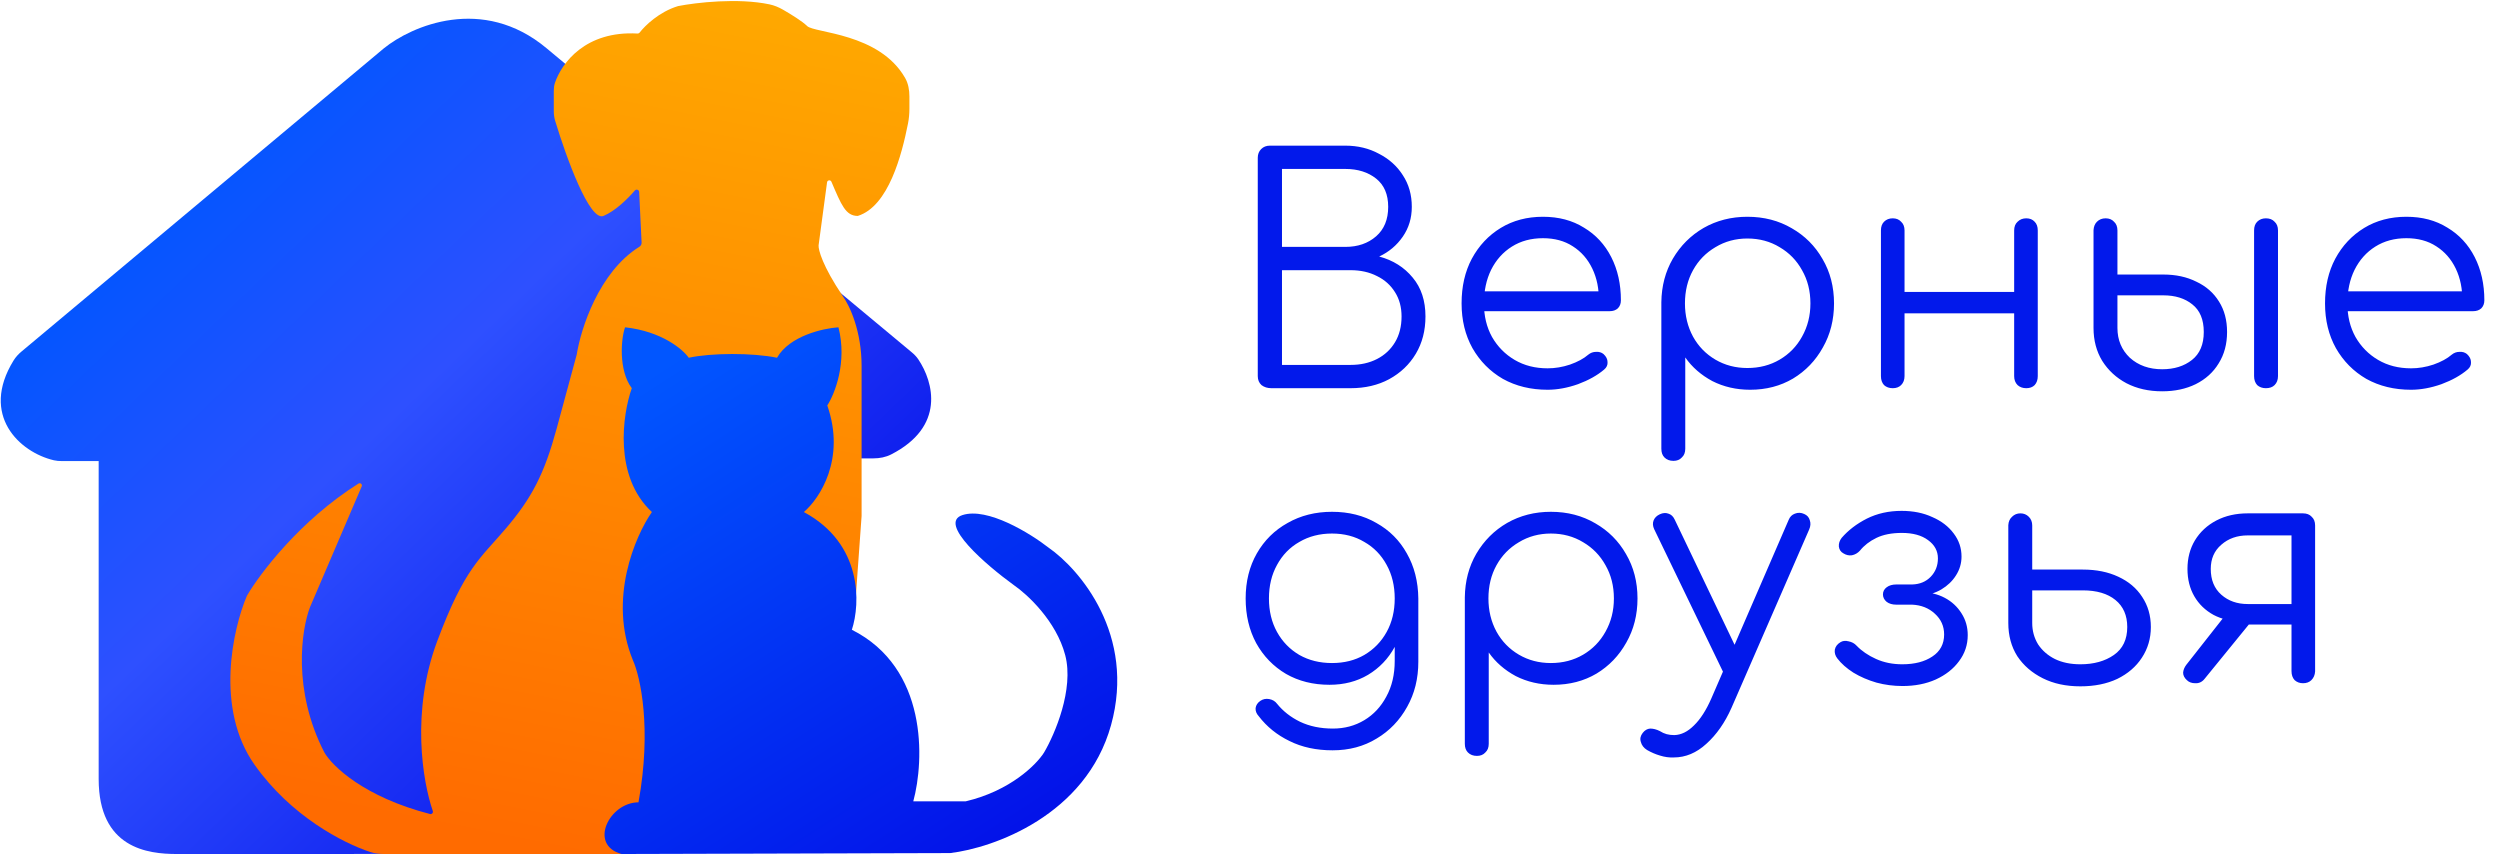 <svg width="161" height="55" viewBox="0 0 161 55" fill="none" xmlns="http://www.w3.org/2000/svg">
<path d="M81.88 25C81.627 25 81.413 24.933 81.24 24.8C81.08 24.653 81 24.46 81 24.22V10.16C81 9.933 81.073 9.747 81.22 9.6C81.367 9.453 81.553 9.38 81.78 9.38H86.64C87.44 9.38 88.16 9.553 88.8 9.9C89.453 10.233 89.967 10.693 90.34 11.28C90.727 11.867 90.92 12.547 90.92 13.32C90.92 14.04 90.727 14.68 90.34 15.24C89.953 15.8 89.447 16.227 88.82 16.52C89.713 16.76 90.433 17.213 90.98 17.88C91.527 18.533 91.8 19.367 91.8 20.38C91.8 21.287 91.593 22.087 91.18 22.78C90.767 23.473 90.193 24.02 89.46 24.42C88.74 24.807 87.913 25 86.98 25H81.88ZM82.56 23.5H86.98C87.62 23.5 88.187 23.373 88.68 23.12C89.173 22.867 89.56 22.507 89.84 22.04C90.12 21.573 90.26 21.02 90.26 20.38C90.26 19.78 90.12 19.26 89.84 18.82C89.56 18.367 89.173 18.02 88.68 17.78C88.187 17.527 87.62 17.4 86.98 17.4H82.56V23.5ZM82.56 15.9H86.64C87.44 15.9 88.1 15.673 88.62 15.22C89.14 14.767 89.4 14.133 89.4 13.32C89.4 12.52 89.14 11.913 88.62 11.5C88.1 11.087 87.44 10.88 86.64 10.88H82.56V15.9ZM99.666 25.1C98.586 25.1 97.626 24.867 96.786 24.4C95.96 23.92 95.306 23.26 94.826 22.42C94.36 21.58 94.126 20.62 94.126 19.54C94.126 18.447 94.346 17.487 94.786 16.66C95.24 15.82 95.86 15.16 96.646 14.68C97.433 14.2 98.34 13.96 99.366 13.96C100.38 13.96 101.26 14.193 102.006 14.66C102.766 15.113 103.353 15.747 103.766 16.56C104.18 17.373 104.386 18.3 104.386 19.34C104.386 19.553 104.32 19.727 104.186 19.86C104.053 19.98 103.88 20.04 103.666 20.04H95.166V18.76H103.826L102.966 19.38C102.98 18.607 102.84 17.913 102.546 17.3C102.253 16.687 101.833 16.207 101.286 15.86C100.753 15.513 100.113 15.34 99.366 15.34C98.606 15.34 97.94 15.52 97.366 15.88C96.793 16.24 96.346 16.74 96.026 17.38C95.72 18.007 95.566 18.727 95.566 19.54C95.566 20.353 95.74 21.073 96.086 21.7C96.446 22.327 96.933 22.82 97.546 23.18C98.16 23.54 98.866 23.72 99.666 23.72C100.146 23.72 100.626 23.64 101.106 23.48C101.6 23.307 101.993 23.093 102.286 22.84C102.433 22.72 102.6 22.66 102.786 22.66C102.973 22.647 103.133 22.693 103.266 22.8C103.44 22.96 103.526 23.133 103.526 23.32C103.54 23.507 103.466 23.667 103.306 23.8C102.866 24.173 102.306 24.487 101.626 24.74C100.946 24.98 100.293 25.1 99.666 25.1ZM107.771 29.68C107.531 29.68 107.338 29.607 107.191 29.46C107.058 29.327 106.991 29.14 106.991 28.9V19.46C107.005 18.42 107.251 17.487 107.731 16.66C108.225 15.82 108.885 15.16 109.711 14.68C110.551 14.2 111.491 13.96 112.531 13.96C113.598 13.96 114.551 14.207 115.391 14.7C116.231 15.18 116.891 15.84 117.371 16.68C117.865 17.52 118.111 18.473 118.111 19.54C118.111 20.593 117.871 21.54 117.391 22.38C116.925 23.22 116.285 23.887 115.471 24.38C114.658 24.86 113.738 25.1 112.711 25.1C111.818 25.1 111.005 24.913 110.271 24.54C109.551 24.153 108.971 23.647 108.531 23.02V28.9C108.531 29.14 108.458 29.327 108.311 29.46C108.178 29.607 107.998 29.68 107.771 29.68ZM112.531 23.7C113.305 23.7 113.998 23.52 114.611 23.16C115.225 22.8 115.705 22.307 116.051 21.68C116.411 21.04 116.591 20.327 116.591 19.54C116.591 18.74 116.411 18.027 116.051 17.4C115.705 16.773 115.225 16.28 114.611 15.92C113.998 15.547 113.305 15.36 112.531 15.36C111.771 15.36 111.085 15.547 110.471 15.92C109.858 16.28 109.378 16.773 109.031 17.4C108.685 18.027 108.511 18.74 108.511 19.54C108.511 20.327 108.685 21.04 109.031 21.68C109.378 22.307 109.858 22.8 110.471 23.16C111.085 23.52 111.771 23.7 112.531 23.7ZM130.492 25C130.265 25 130.079 24.933 129.932 24.8C129.785 24.653 129.712 24.46 129.712 24.22V14.84C129.712 14.6 129.785 14.413 129.932 14.28C130.079 14.133 130.265 14.06 130.492 14.06C130.719 14.06 130.899 14.133 131.032 14.28C131.165 14.413 131.232 14.6 131.232 14.84V24.22C131.232 24.46 131.165 24.653 131.032 24.8C130.899 24.933 130.719 25 130.492 25ZM121.892 25C121.665 25 121.479 24.933 121.332 24.8C121.199 24.653 121.132 24.46 121.132 24.22V14.84C121.132 14.6 121.199 14.413 121.332 14.28C121.479 14.133 121.665 14.06 121.892 14.06C122.119 14.06 122.299 14.133 122.432 14.28C122.579 14.413 122.652 14.6 122.652 14.84V24.22C122.652 24.46 122.579 24.653 122.432 24.8C122.299 24.933 122.119 25 121.892 25ZM122.392 20.18V18.8H130.252V20.18H122.392ZM139.243 25.2C138.377 25.2 137.61 25.027 136.943 24.68C136.29 24.333 135.77 23.853 135.383 23.24C135.01 22.627 134.823 21.92 134.823 21.12V14.82C134.837 14.593 134.91 14.413 135.043 14.28C135.19 14.133 135.377 14.06 135.603 14.06C135.83 14.06 136.01 14.133 136.143 14.28C136.29 14.413 136.363 14.6 136.363 14.84V17.68H139.323C140.123 17.68 140.83 17.833 141.443 18.14C142.07 18.433 142.557 18.86 142.903 19.42C143.25 19.967 143.423 20.62 143.423 21.38C143.423 22.153 143.243 22.827 142.883 23.4C142.537 23.973 142.043 24.42 141.403 24.74C140.777 25.047 140.057 25.2 139.243 25.2ZM139.243 23.78C140.017 23.78 140.657 23.58 141.163 23.18C141.67 22.78 141.923 22.18 141.923 21.38C141.923 20.58 141.677 19.987 141.183 19.6C140.703 19.213 140.083 19.02 139.323 19.02H136.363V21.12C136.363 21.893 136.63 22.533 137.163 23.04C137.71 23.533 138.403 23.78 139.243 23.78ZM145.923 25C145.697 25 145.51 24.933 145.363 24.8C145.23 24.653 145.163 24.46 145.163 24.22V14.84C145.163 14.6 145.23 14.413 145.363 14.28C145.51 14.133 145.697 14.06 145.923 14.06C146.163 14.06 146.35 14.133 146.483 14.28C146.63 14.413 146.703 14.6 146.703 14.84V24.22C146.703 24.46 146.63 24.653 146.483 24.8C146.35 24.933 146.163 25 145.923 25ZM155.272 25.1C154.192 25.1 153.232 24.867 152.392 24.4C151.565 23.92 150.912 23.26 150.432 22.42C149.965 21.58 149.732 20.62 149.732 19.54C149.732 18.447 149.952 17.487 150.392 16.66C150.845 15.82 151.465 15.16 152.252 14.68C153.038 14.2 153.945 13.96 154.972 13.96C155.985 13.96 156.865 14.193 157.612 14.66C158.372 15.113 158.958 15.747 159.372 16.56C159.785 17.373 159.992 18.3 159.992 19.34C159.992 19.553 159.925 19.727 159.792 19.86C159.658 19.98 159.485 20.04 159.272 20.04H150.772V18.76H159.432L158.572 19.38C158.585 18.607 158.445 17.913 158.152 17.3C157.858 16.687 157.438 16.207 156.892 15.86C156.358 15.513 155.718 15.34 154.972 15.34C154.212 15.34 153.545 15.52 152.972 15.88C152.398 16.24 151.952 16.74 151.632 17.38C151.325 18.007 151.172 18.727 151.172 19.54C151.172 20.353 151.345 21.073 151.692 21.7C152.052 22.327 152.538 22.82 153.152 23.18C153.765 23.54 154.472 23.72 155.272 23.72C155.752 23.72 156.232 23.64 156.712 23.48C157.205 23.307 157.598 23.093 157.892 22.84C158.038 22.72 158.205 22.66 158.392 22.66C158.578 22.647 158.738 22.693 158.872 22.8C159.045 22.96 159.132 23.133 159.132 23.32C159.145 23.507 159.072 23.667 158.912 23.8C158.472 24.173 157.912 24.487 157.232 24.74C156.552 24.98 155.898 25.1 155.272 25.1ZM85.62 44.1C84.567 44.1 83.633 43.867 82.82 43.4C82.007 42.92 81.367 42.26 80.9 41.42C80.447 40.58 80.22 39.62 80.22 38.54C80.22 37.447 80.46 36.48 80.94 35.64C81.42 34.8 82.08 34.147 82.92 33.68C83.76 33.2 84.713 32.96 85.78 32.96C86.86 32.96 87.813 33.2 88.64 33.68C89.48 34.147 90.133 34.8 90.6 35.64C91.08 36.48 91.327 37.447 91.34 38.54L90.44 39.02C90.44 40.007 90.233 40.887 89.82 41.66C89.407 42.42 88.833 43.02 88.1 43.46C87.38 43.887 86.553 44.1 85.62 44.1ZM85.82 48.32C84.767 48.32 83.84 48.12 83.04 47.72C82.24 47.333 81.58 46.8 81.06 46.12C80.913 45.96 80.847 45.787 80.86 45.6C80.887 45.413 80.987 45.26 81.16 45.14C81.333 45.02 81.527 44.98 81.74 45.02C81.953 45.06 82.12 45.16 82.24 45.32C82.627 45.8 83.12 46.187 83.72 46.48C84.333 46.773 85.04 46.92 85.84 46.92C86.587 46.92 87.26 46.74 87.86 46.38C88.46 46.02 88.933 45.513 89.28 44.86C89.64 44.207 89.82 43.44 89.82 42.56V39.52L90.4 38.36L91.34 38.54V42.62C91.34 43.7 91.1 44.667 90.62 45.52C90.14 46.387 89.487 47.067 88.66 47.56C87.833 48.067 86.887 48.32 85.82 48.32ZM85.78 42.7C86.567 42.7 87.26 42.527 87.86 42.18C88.473 41.82 88.953 41.327 89.3 40.7C89.647 40.073 89.82 39.353 89.82 38.54C89.82 37.727 89.647 37.007 89.3 36.38C88.953 35.74 88.473 35.247 87.86 34.9C87.26 34.54 86.567 34.36 85.78 34.36C84.993 34.36 84.293 34.54 83.68 34.9C83.067 35.247 82.587 35.74 82.24 36.38C81.893 37.007 81.72 37.727 81.72 38.54C81.72 39.353 81.893 40.073 82.24 40.7C82.587 41.327 83.067 41.82 83.68 42.18C84.293 42.527 84.993 42.7 85.78 42.7ZM95.115 48.68C94.875 48.68 94.682 48.607 94.535 48.46C94.402 48.327 94.335 48.14 94.335 47.9V38.46C94.349 37.42 94.595 36.487 95.075 35.66C95.569 34.82 96.228 34.16 97.055 33.68C97.895 33.2 98.835 32.96 99.875 32.96C100.942 32.96 101.895 33.207 102.735 33.7C103.575 34.18 104.235 34.84 104.715 35.68C105.208 36.52 105.455 37.473 105.455 38.54C105.455 39.593 105.215 40.54 104.735 41.38C104.268 42.22 103.628 42.887 102.815 43.38C102.002 43.86 101.082 44.1 100.055 44.1C99.162 44.1 98.349 43.913 97.615 43.54C96.895 43.153 96.315 42.647 95.875 42.02V47.9C95.875 48.14 95.802 48.327 95.655 48.46C95.522 48.607 95.342 48.68 95.115 48.68ZM99.875 42.7C100.648 42.7 101.342 42.52 101.955 42.16C102.568 41.8 103.048 41.307 103.395 40.68C103.755 40.04 103.935 39.327 103.935 38.54C103.935 37.74 103.755 37.027 103.395 36.4C103.048 35.773 102.568 35.28 101.955 34.92C101.342 34.547 100.648 34.36 99.875 34.36C99.115 34.36 98.428 34.547 97.815 34.92C97.202 35.28 96.722 35.773 96.375 36.4C96.028 37.027 95.855 37.74 95.855 38.54C95.855 39.327 96.028 40.04 96.375 40.68C96.722 41.307 97.202 41.8 97.815 42.16C98.428 42.52 99.115 42.7 99.875 42.7ZM107.79 48.78C107.497 48.793 107.204 48.753 106.91 48.66C106.63 48.58 106.35 48.46 106.07 48.3C105.857 48.167 105.724 47.993 105.67 47.78C105.604 47.58 105.644 47.387 105.79 47.2C105.924 47.027 106.084 46.933 106.27 46.92C106.47 46.92 106.677 46.973 106.89 47.08C107.037 47.173 107.184 47.24 107.33 47.28C107.477 47.32 107.644 47.34 107.83 47.34C108.27 47.327 108.69 47.12 109.09 46.72C109.504 46.32 109.877 45.74 110.21 44.98L115.19 33.48C115.27 33.28 115.404 33.147 115.59 33.08C115.79 33 115.99 33.007 116.19 33.1C116.377 33.18 116.497 33.313 116.55 33.5C116.617 33.687 116.604 33.887 116.51 34.1L111.51 45.58C111.084 46.54 110.544 47.313 109.89 47.9C109.25 48.487 108.55 48.78 107.79 48.78ZM111.97 43.66C111.77 43.753 111.584 43.773 111.41 43.72C111.237 43.653 111.097 43.52 110.99 43.32L106.53 34.08C106.437 33.88 106.424 33.693 106.49 33.52C106.557 33.347 106.69 33.213 106.89 33.12C107.09 33.027 107.277 33.013 107.45 33.08C107.624 33.133 107.757 33.26 107.85 33.46L112.25 42.66C112.344 42.86 112.37 43.053 112.33 43.24C112.29 43.427 112.17 43.567 111.97 43.66ZM122.522 44.18C121.948 44.18 121.388 44.107 120.842 43.96C120.295 43.8 119.802 43.587 119.362 43.32C118.922 43.04 118.575 42.733 118.322 42.4C118.188 42.227 118.135 42.04 118.162 41.84C118.202 41.64 118.322 41.48 118.522 41.36C118.668 41.267 118.842 41.247 119.042 41.3C119.255 41.34 119.428 41.433 119.562 41.58C119.895 41.927 120.315 42.213 120.822 42.44C121.328 42.667 121.888 42.78 122.502 42.78C123.302 42.78 123.948 42.613 124.442 42.28C124.948 41.947 125.202 41.473 125.202 40.86C125.202 40.327 125.002 39.88 124.602 39.52C124.215 39.16 123.728 38.967 123.142 38.94H122.122C121.868 38.94 121.662 38.88 121.502 38.76C121.342 38.627 121.262 38.467 121.262 38.28C121.262 38.093 121.342 37.94 121.502 37.82C121.662 37.7 121.868 37.64 122.122 37.64H123.142C123.635 37.627 124.035 37.46 124.342 37.14C124.648 36.82 124.802 36.427 124.802 35.96C124.802 35.48 124.588 35.087 124.162 34.78C123.748 34.473 123.188 34.32 122.482 34.32C121.828 34.32 121.282 34.427 120.842 34.64C120.402 34.853 120.048 35.127 119.782 35.46C119.635 35.62 119.462 35.72 119.262 35.76C119.075 35.787 118.895 35.747 118.722 35.64C118.548 35.547 118.448 35.4 118.422 35.2C118.408 35 118.468 34.813 118.602 34.64C119.028 34.147 119.568 33.733 120.222 33.4C120.888 33.067 121.635 32.9 122.462 32.9C123.208 32.9 123.868 33.033 124.442 33.3C125.028 33.553 125.488 33.907 125.822 34.36C126.155 34.8 126.322 35.293 126.322 35.84C126.322 36.28 126.202 36.687 125.962 37.06C125.735 37.42 125.422 37.72 125.022 37.96C124.635 38.187 124.202 38.32 123.722 38.36V38.14C124.282 38.14 124.788 38.26 125.242 38.5C125.695 38.74 126.055 39.073 126.322 39.5C126.588 39.913 126.722 40.38 126.722 40.9C126.722 41.527 126.535 42.087 126.162 42.58C125.802 43.073 125.302 43.467 124.662 43.76C124.035 44.04 123.322 44.18 122.522 44.18ZM133.975 44.2C133.055 44.2 132.248 44.027 131.555 43.68C130.862 43.333 130.315 42.86 129.915 42.26C129.528 41.647 129.335 40.933 129.335 40.12V33.82C129.348 33.593 129.428 33.413 129.575 33.28C129.722 33.133 129.902 33.06 130.115 33.06C130.328 33.06 130.508 33.133 130.655 33.28C130.802 33.427 130.875 33.613 130.875 33.84V36.68H134.135C135.002 36.68 135.762 36.833 136.415 37.14C137.082 37.447 137.595 37.88 137.955 38.44C138.328 39 138.515 39.647 138.515 40.38C138.515 41.113 138.322 41.773 137.935 42.36C137.562 42.933 137.035 43.387 136.355 43.72C135.675 44.04 134.882 44.2 133.975 44.2ZM133.975 42.78C134.842 42.78 135.562 42.58 136.135 42.18C136.708 41.78 136.995 41.18 136.995 40.38C136.995 39.633 136.742 39.053 136.235 38.64C135.728 38.227 135.028 38.02 134.135 38.02H130.875V40.12C130.875 40.627 131.002 41.087 131.255 41.5C131.522 41.9 131.882 42.213 132.335 42.44C132.802 42.667 133.348 42.78 133.975 42.78ZM148.313 44C148.1 44 147.92 43.933 147.773 43.8C147.64 43.653 147.573 43.46 147.573 43.22V40.22H144.373V40.02C143.693 40.02 143.086 39.88 142.553 39.6C142.02 39.307 141.606 38.907 141.313 38.4C141.02 37.893 140.873 37.307 140.873 36.64C140.873 35.947 141.033 35.333 141.353 34.8C141.686 34.253 142.146 33.827 142.733 33.52C143.32 33.213 143.993 33.06 144.753 33.06H148.313C148.553 33.06 148.74 33.133 148.873 33.28C149.02 33.413 149.093 33.6 149.093 33.84V43.24C149.08 43.467 149 43.653 148.853 43.8C148.72 43.933 148.54 44 148.313 44ZM140.833 43.8C140.673 43.653 140.593 43.493 140.593 43.32C140.606 43.147 140.673 42.98 140.793 42.82L143.593 39.26L145.573 39.3L141.973 43.72C141.813 43.92 141.613 44.013 141.373 44C141.146 44 140.966 43.933 140.833 43.8ZM144.753 38.9H147.573V34.48H144.753C144.073 34.48 143.506 34.68 143.053 35.08C142.6 35.467 142.373 35.987 142.373 36.64C142.373 37.347 142.6 37.9 143.053 38.3C143.506 38.7 144.073 38.9 144.753 38.9Z" fill="#0219EB"/>
<g clip-path="url(#clip0_505_10)">
<path d="M11.386 54.998H22.152L50.529 54.882C52.67 54.491 53.584 52.617 53.824 51.549C53.855 51.406 53.865 51.26 53.865 51.114V29.519H56.252C56.645 29.519 57.041 29.444 57.391 29.265C60.888 27.477 60.127 24.614 59.138 23.141C59.022 22.968 58.874 22.819 58.713 22.685L35.2 3.108C31.08 -0.336 26.501 1.673 24.726 3.108L1.391 22.633C1.19 22.801 1.009 22.995 0.872 23.219C-1.295 26.742 1.252 29.122 3.474 29.643C3.637 29.681 3.805 29.693 3.972 29.693H6.354V50.17C6.354 54.638 9.527 54.998 11.386 54.998Z" fill="url(#paint0_linear_505_10)"/>
<path d="M24.735 54.998H40.82C40.908 54.998 40.991 54.96 41.047 54.894L55.118 38.366L55.487 33.229V23.567C55.487 21.366 54.748 19.715 54.256 19.042C52.975 17.134 52.696 16.087 52.717 15.801L53.262 11.742C53.282 11.593 53.484 11.566 53.543 11.703C54.184 13.202 54.46 13.906 55.241 13.906C57.227 13.286 58.079 9.949 58.474 7.961C58.537 7.644 58.566 7.322 58.566 6.999V6.219C58.566 5.803 58.497 5.384 58.29 5.022C56.625 2.109 52.442 2.137 51.978 1.676C51.673 1.373 50.956 0.929 50.419 0.62C50.148 0.465 49.857 0.344 49.551 0.28C47.517 -0.147 44.829 0.164 43.667 0.392C42.448 0.764 41.542 1.646 41.192 2.099C41.16 2.14 41.11 2.163 41.059 2.16C37.71 1.971 36.175 4.052 35.739 5.333C35.682 5.501 35.664 5.679 35.664 5.857V7.169C35.664 7.378 35.693 7.586 35.754 7.787C36.473 10.159 37.969 14.28 38.865 13.906C39.63 13.586 40.42 12.808 40.884 12.268C40.975 12.162 41.156 12.22 41.162 12.358L41.319 15.623C41.324 15.732 41.267 15.836 41.173 15.894C38.573 17.511 37.403 21.174 37.141 22.834L35.848 27.603C35.048 30.538 34.248 32.067 32.585 34.024C30.923 35.981 29.926 36.556 28.153 41.301C26.462 45.826 27.212 50.302 27.872 52.228C27.911 52.341 27.808 52.452 27.692 52.422C23.447 51.329 21.39 49.333 20.888 48.455C18.82 44.444 19.411 40.547 19.965 39.099L23.295 31.323C23.351 31.192 23.206 31.067 23.085 31.143C19.353 33.491 16.755 36.907 15.902 38.366C14.998 40.486 13.833 45.63 16.394 49.25C18.739 52.565 22.089 54.287 23.834 54.867C24.125 54.963 24.429 54.998 24.735 54.998Z" fill="url(#paint1_linear_505_10)"/>
<path d="M61.191 54.938L40.031 54.998C37.873 54.41 39.248 51.67 41.119 51.67C41.982 46.911 41.239 43.586 40.759 42.518C39.148 38.596 40.903 34.522 41.982 32.975C39.507 30.674 40.088 26.7 40.687 25C39.824 23.849 39.992 21.797 40.255 21.078C42.615 21.339 43.972 22.494 44.356 23.039C45.795 22.725 48.457 22.712 50.039 23.039C50.845 21.627 53.013 21.143 53.996 21.078C54.572 23.327 53.757 25.37 53.277 26.111C54.486 29.562 52.773 32.125 51.766 32.975C55.565 35.014 55.411 38.88 54.86 40.557C59.752 43.015 59.536 48.946 58.816 51.604H62.198C65.075 50.925 66.754 49.229 67.234 48.467C67.929 47.29 69.176 44.388 68.6 42.192C68.025 39.995 66.154 38.27 65.291 37.681C63.517 36.396 60.37 33.694 61.982 33.171C63.593 32.648 66.346 34.347 67.521 35.263C69.536 36.657 73.162 40.897 71.55 46.702C69.939 52.507 63.972 54.611 61.191 54.938Z" fill="url(#paint2_linear_505_10)"/>
</g>
<defs>
<linearGradient id="paint0_linear_505_10" x1="10.756" y1="11.678" x2="49.898" y2="52.451" gradientUnits="userSpaceOnUse">
<stop stop-color="#0156FF"/>
<stop offset="0.37" stop-color="#2E50FF"/>
<stop offset="1" stop-color="#030BE7"/>
</linearGradient>
<linearGradient id="paint1_linear_505_10" x1="47.929" y1="0.067" x2="36.796" y2="55.075" gradientUnits="userSpaceOnUse">
<stop stop-color="#FFA800"/>
<stop offset="1" stop-color="#FF6B00"/>
</linearGradient>
<linearGradient id="paint2_linear_505_10" x1="46.56" y1="21.095" x2="68.604" y2="55.26" gradientUnits="userSpaceOnUse">
<stop stop-color="#0156FF"/>
<stop offset="1" stop-color="#030DE7"/>
</linearGradient>
<clipPath id="clip0_505_10">
<rect width="72" height="55" fill="white"/>
</clipPath>
</defs>
</svg>
